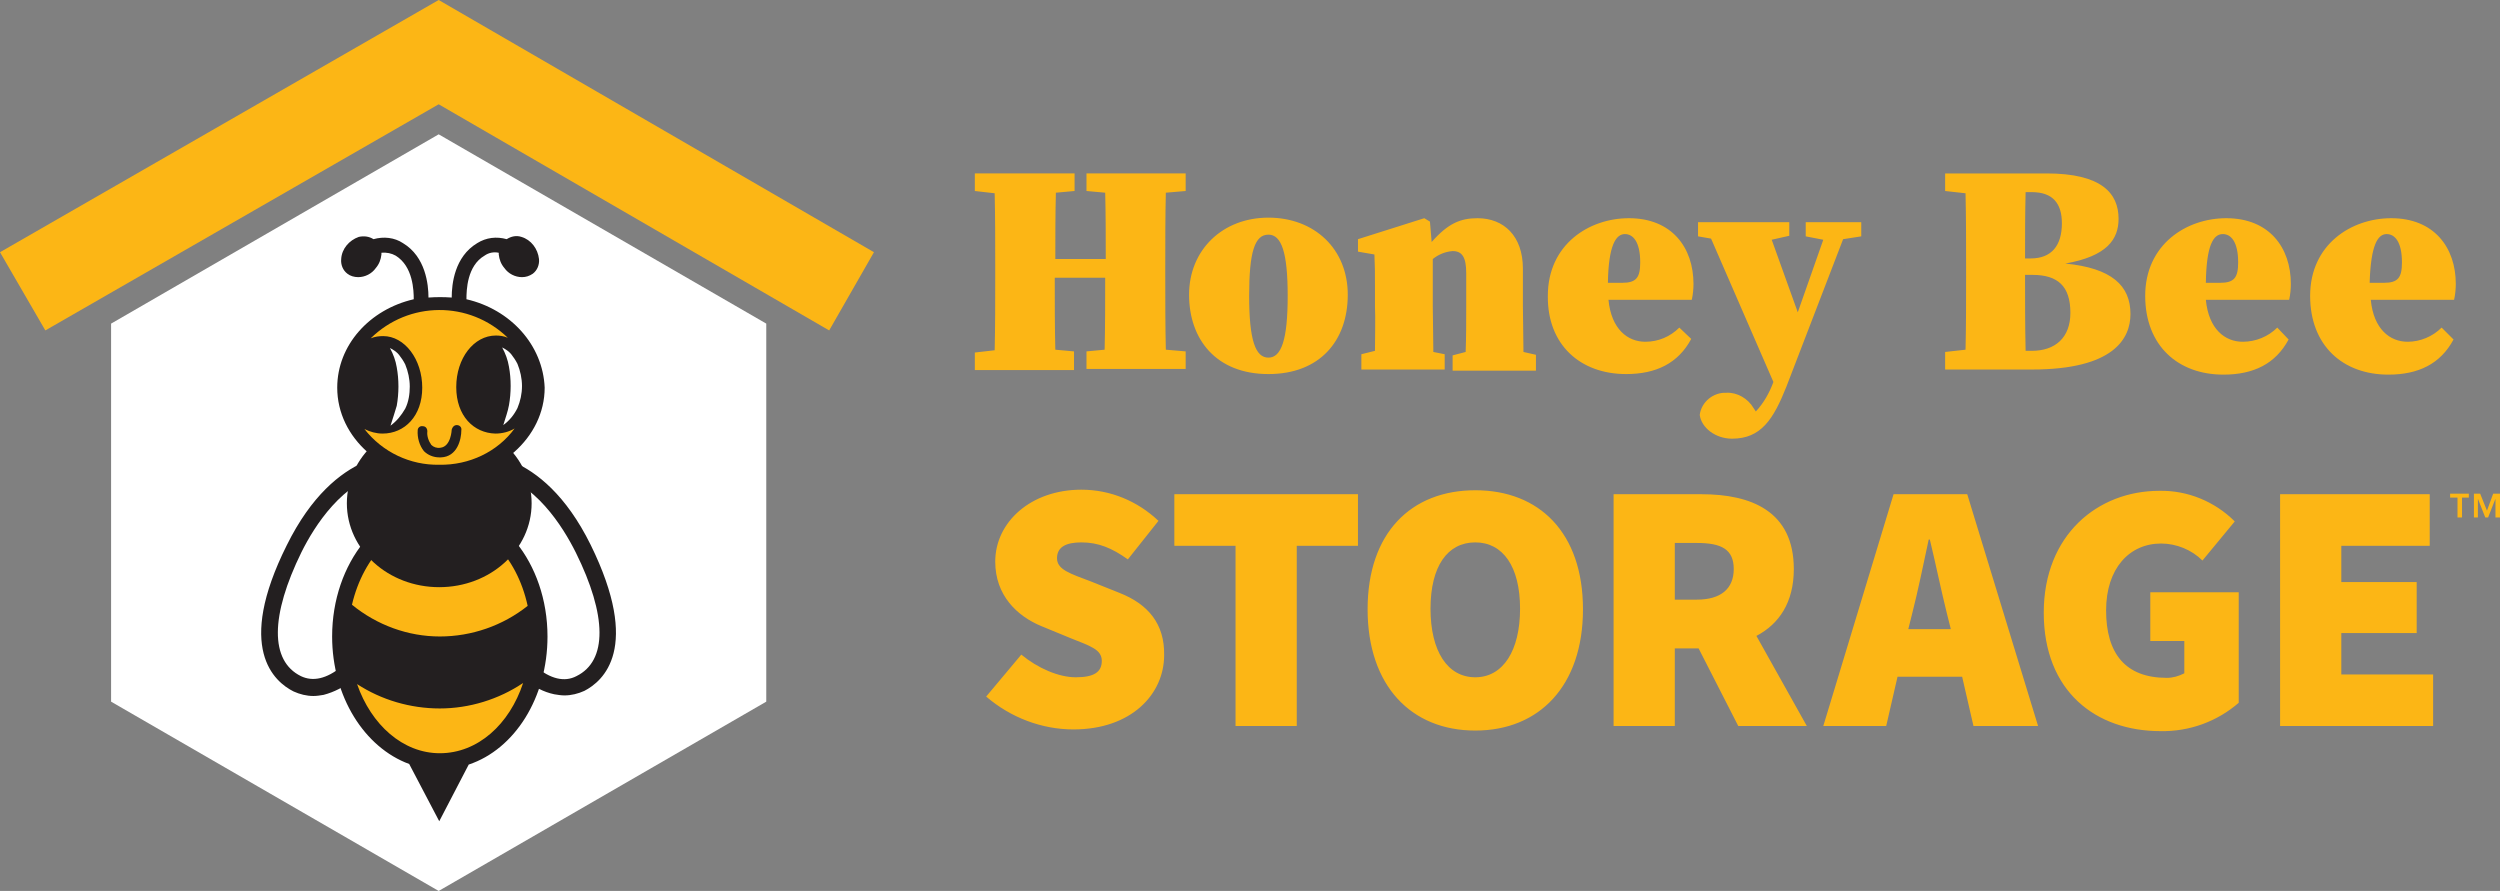 <svg version="1.1" id="bee-logo" xmlns="http://www.w3.org/2000/svg" x="0" y="0" viewBox="0 0 441.1 157.2" xml:space="preserve">
  <rect x="0" y="0" width="441.1" height="157.2" fill="#808080" stroke="none"/>
  <style>
    .st0{fill:#fff}.st1{fill:#fcb615}.st2{fill:#231f20}
  </style>
  <path class="st0" d="M77.4 23.7L19.6 57.1v66.7l57.8 33.4 57.8-33.4V57.1z"/>
  <path class="st1" d="M77.4 0L0 44.5l8 13.8 69.4-39.9 68.9 39.9 7.9-13.8z"/>
  <path class="st0" d="M56.9 121.8c-1.6.4-3.3.2-4.8-.6-3.2-1.6-9.6-7.1-.8-24.8 8.5-17.1 19.8-15.7 20.3-15.6h.3l.2.2c.3.4 6.9 9.3-1 25.3-2.9 5.9-6.1 10.3-9.3 12.9-1.5 1.3-3.1 2.2-4.9 2.6zM93.1 119.3c-3.2-2.6-6.4-7-9.3-12.9-7.9-16-1.3-24.9-1-25.3l.2-.2h.3c.5-.1 11.8-1.5 20.3 15.6 8.8 17.6 2.3 23.2-.8 24.8-1.5.7-3.2.9-4.8.6-1.9-.5-3.5-1.4-4.9-2.6z"/>
  <path class="st2" d="M72.2 80.3l-.6-.1c-.5-.1-12.3-1.6-21 16-9.1 18.2-2.2 24.1 1.2 25.8 1.1.5 2.3.8 3.5.8.6 0 1.2-.1 1.8-.2 1.9-.5 3.6-1.4 5.1-2.6 3.3-2.6 6.5-7.2 9.5-13.1 8.1-16.4 1.3-25.7.9-26.1l-.4-.5zm-19 17.1c2.3-4.6 7.2-12.4 14.9-14.1.8-.2 1.6-.3 2.4-.3h.1c.9 1.6 1.5 3.4 1.8 5.3.6 3.6.5 9.4-3.4 17.2-2.8 5.6-5.8 9.8-8.7 12.1-2.7 2.2-5.1 2.7-7.2 1.7-5.5-2.7-5.4-10.7.1-21.9zM104.2 96.1c-8.7-17.6-20.6-16-21-16l-.6.1-.4.5c-.3.4-7.2 9.7 1 26.1 3 5.9 6.2 10.5 9.5 13.1 1.5 1.3 3.2 2.2 5.1 2.6.6.1 1.2.2 1.8.2 1.2 0 2.4-.3 3.5-.8 3.3-1.7 10.1-7.5 1.1-25.8zm-2.5 23.2c-2.1 1.1-4.6.5-7.2-1.7-2.9-2.4-6-6.6-8.7-12.1-3.9-7.8-4-13.6-3.4-17.2.3-1.9.9-3.6 1.8-5.3.8 0 1.7.1 2.5.3 7.7 1.7 12.6 9.6 14.9 14.2 5.5 11.1 5.6 19.1.1 21.8z"/>
  <ellipse class="st1" cx="77.7" cy="112.3" rx="17.5" ry="22.1"/>
  <path class="st2" d="M77.5 74c-9 0-16.3 6.6-16.3 14.8s7.3 14.8 16.3 14.8S93.8 97 93.8 88.8 86.5 74 77.5 74z"/>
  <ellipse transform="rotate(-38.65 91.507 45.186)" class="st2" cx="91.5" cy="45.2" rx="1.5" ry="2.1"/>
  <ellipse transform="rotate(-51.35 63.611 45.176)" class="st2" cx="63.6" cy="45.2" rx="2.1" ry="1.5"/>
  <ellipse class="st1" cx="77.6" cy="68.4" rx="17" ry="14.9"/>
  <path class="st2" d="M82.3 52.8c0-1.6.1-5.9 3.2-7.7.7-.5 1.6-.7 2.5-.5v.3c.1.9.4 1.7 1 2.4.7 1 1.9 1.6 3.1 1.6.7 0 1.3-.2 1.9-.6.8-.6 1.2-1.6 1.1-2.6-.2-1.8-1.4-3.4-3.1-3.9-.9-.3-1.8-.1-2.6.4-1.8-.5-3.6-.3-5.2.7-4 2.4-4.5 7.2-4.5 9.6-1.4-.1-2.7-.1-4.1 0 0-2.3-.5-7.2-4.5-9.6-1.5-1-3.4-1.2-5.2-.7-.8-.5-1.7-.6-2.6-.4-1.7.6-3 2.1-3.1 3.9-.1 1 .3 2 1.1 2.6.5.4 1.2.6 1.9.6 1.2 0 2.4-.6 3.1-1.6.6-.7.9-1.5 1-2.4v-.3c.9-.1 1.8.1 2.5.5 3.1 1.9 3.2 6.2 3.2 7.7-7.8 1.8-13.5 8.1-13.5 15.6 0 8.9 8.2 16.1 18.3 16.1s18.3-7.3 18.3-16.1c-.3-7.5-6-13.8-13.8-15.6zM77.5 82c-5.1.1-10-2.2-13.2-6.3 1 .5 2.1.8 3.2.8 3.9 0 7-3.1 7-8.1s-3.1-9.1-6.9-9.1c-.7 0-1.5.1-2.2.4 6.7-6.6 17.4-6.7 24.2-.1-.7-.3-1.4-.4-2.1-.4-3.9 0-7 4-7 9.1s3.1 8.1 6.9 8.2c1.2 0 2.4-.3 3.4-.9-3 4.1-8 6.5-13.3 6.4z"/>
  <path class="st2" d="M80.6 75c-.5 0-.8.4-.9.8 0 0-.1 3-2 3.2-.6.1-1.2-.1-1.6-.5-.5-.7-.8-1.6-.7-2.4 0-.5-.3-.9-.8-.9-.5-.1-.9.3-.9.7-.1 1.3.3 2.7 1.1 3.7.7.7 1.7 1.1 2.7 1.1h.3c2.9-.1 3.6-3.2 3.6-4.8.1-.5-.3-.9-.8-.9z"/>
  <path class="st0" d="M88.8 75c.4-1.3.8-2.4 1-3.5.2-1.1.3-2.3.3-3.4 0-1.2-.1-2.3-.3-3.4-.2-1.2-.6-2.3-1.2-3.4.6.3 1.2.7 1.6 1.2.4.5.8 1.1 1.1 1.7.5 1.2.8 2.6.8 3.9 0 1.4-.3 2.7-.8 3.9-.6 1.2-1.4 2.2-2.5 3zM68.9 75.1c.4-1.3.8-2.4 1.1-3.5.2-1.1.3-2.3.3-3.4 0-1.2-.1-2.3-.3-3.4-.2-1.2-.6-2.3-1.2-3.4.6.3 1.2.7 1.6 1.2.4.5.8 1.1 1.1 1.7.5 1.2.8 2.6.8 3.9 0 1.3-.2 2.7-.8 3.9-.7 1.2-1.5 2.2-2.6 3z"/>
  <path class="st2" d="M96.6 112.3c0-13-8.5-23.5-19-23.5s-19 10.5-19 23.5c0 10.6 5.7 19.6 13.6 22.5l5.3 10.1 5.2-10c8.1-2.7 13.9-11.8 13.9-22.6zm-19-20.6c7.4 0 13.6 6.4 15.5 15.2-4.4 3.5-9.9 5.4-15.5 5.4s-11.1-2-15.5-5.6c2-8.6 8.2-15 15.5-15zm0 41.2c-6.5 0-12.1-5-14.6-12.2 4.3 2.8 9.4 4.3 14.6 4.3 5.2 0 10.4-1.6 14.7-4.5-2.4 7.3-8 12.4-14.7 12.4z"/>
  <path class="st1" d="M209.2 62l-3.5-.3c-.1-4.3-.1-8.7-.1-13V47c0-4.4 0-8.7.1-13l3.5-.3v-3.1h-17.5v3.1l3.3.3c.1 3.9.1 7.8.1 11.7h-8.9c0-3.9 0-7.8.1-11.7l3.3-.3v-3.1H172v3.1l3.5.4c.1 4.3.1 8.7.1 13v1.7c0 4.4 0 8.7-.1 13l-3.5.4v3.1h17.5V62l-3.3-.3c-.1-4.2-.1-8.4-.1-12.7h8.9c0 4.3 0 8.5-.1 12.7l-3.2.3v3.1h17.5V62zM223.8 66c9.1 0 14-5.9 14-14s-5.9-13.6-14-13.6-14 5.7-14 13.6 4.8 14 14 14zm0-24.6c2.3 0 3.4 3.1 3.4 10.8s-1.1 10.9-3.4 10.9-3.4-3.1-3.4-10.9 1-10.8 3.4-10.8zM242.6 61.9l-2.4.6v2.7h14.7v-2.7l-2-.4c0-2.6-.1-5.8-.1-8v-8.4c1-.8 2.2-1.3 3.5-1.4 1.7 0 2.4 1.1 2.4 3.9v6c0 2.3 0 5.4-.1 7.9l-2.3.6v2.7H271v-2.8l-2.2-.5c0-2.6-.1-5.7-.1-8v-6.7c0-5.8-3.4-8.9-8-8.9-3 0-5.2.9-8.1 4.2l-.3-3.6-1-.6-11.7 3.7v2.2l2.9.5c.1 2.1.1 3 .1 5.9V54c.1 2.2 0 5.3 0 7.9zM286.9 66c5.3 0 9.2-1.9 11.5-6.2l-2.1-2c-1.6 1.6-3.7 2.5-6 2.5-3.1 0-6-2.2-6.5-7.4h14.7c.2-.9.3-1.9.3-2.8 0-6.4-3.8-11.6-11.4-11.6-7 0-14.3 4.6-14.3 13.7-.1 8.7 5.8 13.8 13.8 13.8zm-.2-24.7c1.4 0 2.7 1.3 2.7 5 0 2.7-.7 3.6-3.2 3.6h-2.5c.1-6.6 1.4-8.6 3-8.6zM312.9 67.4c-.7 1.9-1.7 3.7-3.1 5.2l-.4-.6c-1-1.7-2.9-2.8-4.8-2.7-2.3-.1-4.4 1.6-4.7 3.9.3 2.3 2.8 4.2 5.7 4.2 5.1 0 7.3-3.4 9.6-9.2l10-26 3.2-.5v-2.5h-9.8v2.5l3.1.6-4.5 12.8-4.6-12.8 3.1-.7v-2.4h-16.1v2.5l2.3.4 11 25.3zM352.2 65.2h6.3c14.5 0 17.4-5.5 17.4-9.8 0-5-3.3-8.1-11.5-8.9 7.4-1.3 9.4-4.3 9.4-7.9 0-4.5-3-8-12.7-8h-17.9v3.1l3.6.4c.1 4.4.1 8.9.1 13.3v1.1c0 4.5 0 8.9-.1 13.2l-3.6.4v3.1h9zm6.3-3.3h-1.1c-.1-4.4-.1-8.9-.1-13.4h1.3c4.5 0 6.7 2 6.7 6.7 0 4.4-2.7 6.7-6.8 6.7zm0-28c3.7 0 5.3 2 5.3 5.5 0 3.9-1.8 6.2-5.5 6.2h-1c0-3.9 0-7.8.1-11.7h1.1zM401.8 57.8c-1.6 1.6-3.8 2.5-6.1 2.5-3.1 0-6-2.2-6.5-7.4h14.7c.2-.9.3-1.9.3-2.8 0-6.4-3.8-11.6-11.4-11.6-7 0-14.3 4.6-14.3 13.7 0 8.8 5.8 13.9 13.8 13.9 5.3 0 9.2-1.9 11.5-6.2l-2-2.1zm-9.6-16.5c1.4 0 2.7 1.3 2.7 5 0 2.7-.7 3.6-3.2 3.6h-2.5c.1-6.6 1.3-8.6 3-8.6zM430.8 57.8c-1.6 1.6-3.8 2.5-6 2.5-3.1 0-6-2.2-6.5-7.4H433c.2-.9.3-1.9.3-2.8 0-6.4-3.8-11.6-11.4-11.6-7 0-14.3 4.6-14.3 13.7 0 8.8 5.8 13.9 13.8 13.9 5.3 0 9.2-1.9 11.5-6.2l-2.1-2.1zm-9.7-16.5c1.4 0 2.7 1.3 2.7 5 0 2.7-.7 3.6-3.2 3.6h-2.5c.2-6.6 1.4-8.6 3-8.6zM197.5 104.6l-5-2c-3.7-1.4-6-2.1-6-4.1s1.6-2.8 4.3-2.8c3 0 5.4 1 8.2 3l5.4-6.8c-3.7-3.5-8.5-5.5-13.6-5.5-8.9 0-15.2 5.7-15.2 12.7 0 5.9 3.8 9.6 8.2 11.4l5.1 2.1c3.5 1.4 5.5 2 5.5 4s-1.4 2.9-4.6 2.9c-3 0-6.7-1.6-9.6-4l-6.2 7.4c4.3 3.7 9.8 5.8 15.4 5.8 10.2 0 16-6.2 16-13.1.1-5.5-2.8-9-7.9-11zM207.2 96.3H218v31.8h10.8V96.3h10.8v-9.1h-32.4zM260.3 86.5c-11.3 0-19 7.5-19 21s7.7 21.4 19 21.4 19-7.9 19-21.4-7.7-21-19-21zm0 33c-4.9 0-7.9-4.6-7.9-12.1s3-11.7 7.9-11.7 7.9 4.3 7.9 11.7-3 12.1-7.9 12.1zM316.5 100.4c0-10.2-7.5-13.2-16.3-13.2h-15.5v40.9h10.8v-13.7h4.2l7 13.7h12.1l-8.9-15.9c4-2.1 6.6-5.9 6.6-11.8zm-21-4.6h3.9c4.3 0 6.5 1.1 6.5 4.6s-2.3 5.4-6.5 5.4h-3.9v-10zM334.1 87.2l-12.4 40.9h11.1l2-8.7h11.4l2 8.7h11.4l-12.5-40.9h-13zm2.6 23.8l.7-2.8c1-3.9 2-8.8 2.9-13h.2c1 4.1 2 9 3 13l.7 2.8h-7.5zM379.4 113.1h6v5.7c-1 .5-2 .8-3.1.8-7.3 0-10.7-4.3-10.7-11.9 0-7.4 4.1-11.8 9.7-11.8 2.7 0 5.4 1.1 7.3 3l5.7-6.9c-3.5-3.5-8.3-5.5-13.3-5.4-10.9 0-20.4 7.8-20.4 21.5 0 13.9 9.2 20.9 20.6 20.9 5.1.1 10-1.7 13.8-5v-19.5h-15.6v8.6zM413.1 111.7h13.3v-9h-13.3v-6.4h15.6v-9.1h-26.4v40.9h27V119h-16.2zM432.3 87.8h1.3v3.5h.8v-3.5h1.2v-.7h-3.3zM439.9 87.1l-1.1 3-1.2-3h-1.1v4.2h.7V88l1.3 3.3h.5l1.3-3.3v3.3h.8v-4.2z"/>
</svg>
